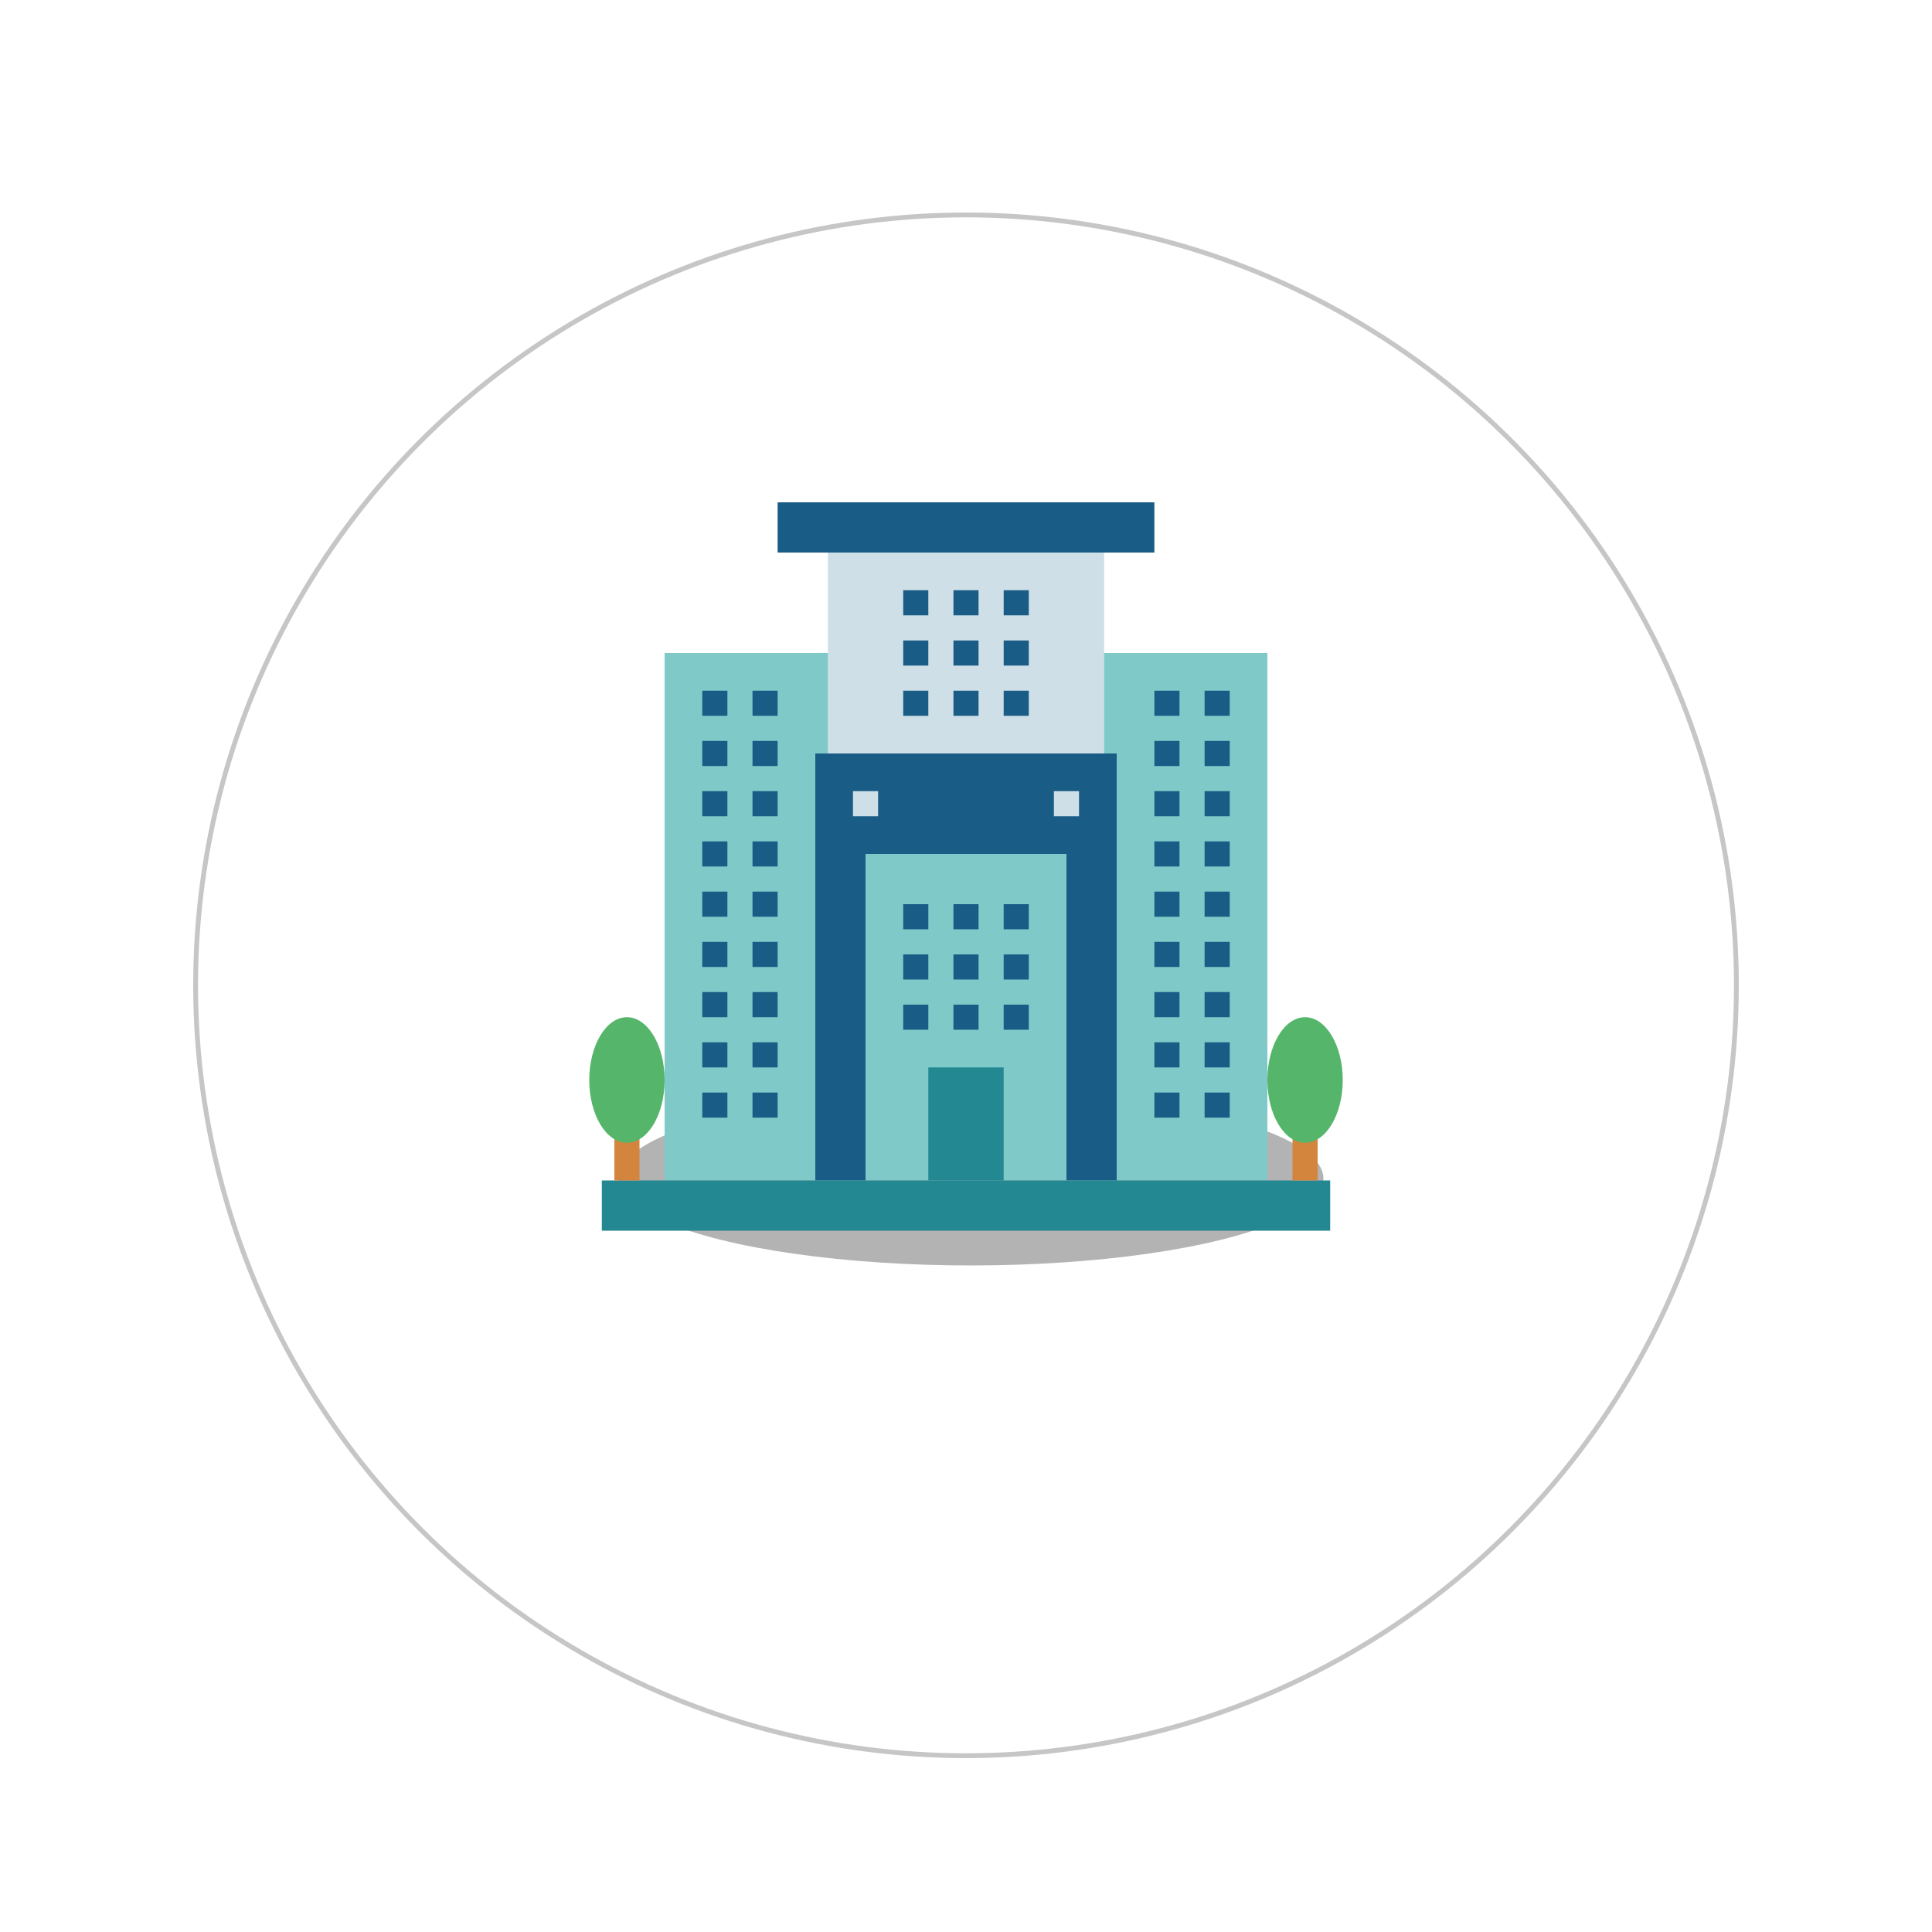 <svg width="200" height="200" viewBox="0 0 200 200" fill="none" xmlns="http://www.w3.org/2000/svg">
<g filter="url(#filter0_ddd)">
<circle cx="100" cy="90" r="80" fill="white"/>
<circle cx="100" cy="90" r="79.75" stroke="#C6C6C6" stroke-width="0.5"/>
</g>
<g filter="url(#filter1_f)">
<ellipse cx="100.5" cy="122" rx="36.5" ry="9" fill="black" fill-opacity="0.3"/>
</g>
<path d="M68.8 67.6H131.2V122.2H68.8V67.6Z" fill="#7FCAC9"/>
<path d="M84.4 78H115.6V88.4H84.4V78Z" fill="#195C85"/>
<path d="M84.4 88.4H89.6V122.2H84.4V88.4Z" fill="#195C85"/>
<path d="M110.4 88.4H115.6V122.2H110.4V88.4Z" fill="#195C85"/>
<path d="M62.3 122.2H137.7V127.4H62.3V122.2Z" fill="#238892"/>
<path d="M85.7 57.2H114.3V78H85.7V57.2Z" fill="#CFDFE8"/>
<path d="M80.5 52H119.5V57.2H80.5V52Z" fill="#195C85"/>
<path d="M96.1 110.5H103.9V122.2H96.1V110.5Z" fill="#238892"/>
<path d="M72.7 113.1H75.3V115.7H72.7V113.1Z" fill="#195C85"/>
<path d="M77.9 113.1H80.5V115.7H77.9V113.1Z" fill="#195C85"/>
<path d="M72.7 107.9H75.3V110.5H72.7V107.9Z" fill="#195C85"/>
<path d="M77.9 107.9H80.5V110.5H77.9V107.9Z" fill="#195C85"/>
<path d="M72.7 102.7H75.3V105.3H72.7V102.7Z" fill="#195C85"/>
<path d="M77.9 102.7H80.5V105.3H77.9V102.7Z" fill="#195C85"/>
<path d="M72.7 97.5H75.3V100.1H72.7V97.5Z" fill="#195C85"/>
<path d="M77.9 97.5H80.5V100.1H77.9V97.5Z" fill="#195C85"/>
<path d="M72.7 92.3H75.3V94.9H72.7V92.3Z" fill="#195C85"/>
<path d="M77.9 92.3H80.5V94.9H77.9V92.3Z" fill="#195C85"/>
<path d="M72.7 87.1H75.3V89.7H72.7V87.1Z" fill="#195C85"/>
<path d="M77.9 87.1H80.5V89.7H77.9V87.1Z" fill="#195C85"/>
<path d="M72.7 81.9H75.3V84.5H72.7V81.9Z" fill="#195C85"/>
<path d="M77.9 81.9H80.5V84.5H77.9V81.9Z" fill="#195C85"/>
<path d="M72.7 76.7H75.3V79.3H72.7V76.7Z" fill="#195C85"/>
<path d="M77.9 76.7H80.5V79.3H77.9V76.7Z" fill="#195C85"/>
<path d="M72.7 71.5H75.3V74.1H72.7V71.5Z" fill="#195C85"/>
<path d="M77.9 71.5H80.5V74.1H77.9V71.5Z" fill="#195C85"/>
<path d="M119.5 113.1H122.1V115.7H119.5V113.1Z" fill="#195C85"/>
<path d="M124.7 113.1H127.3V115.7H124.7V113.1Z" fill="#195C85"/>
<path d="M119.5 107.9H122.1V110.5H119.5V107.9Z" fill="#195C85"/>
<path d="M124.7 107.9H127.3V110.5H124.7V107.9Z" fill="#195C85"/>
<path d="M119.5 102.7H122.1V105.3H119.5V102.7Z" fill="#195C85"/>
<path d="M124.7 102.7H127.3V105.3H124.7V102.7Z" fill="#195C85"/>
<path d="M119.5 97.5H122.1V100.1H119.5V97.5Z" fill="#195C85"/>
<path d="M98.7 104H101.3V106.6H98.7V104Z" fill="#195C85"/>
<path d="M93.5 104H96.1V106.6H93.5V104Z" fill="#195C85"/>
<path d="M103.9 104H106.5V106.6H103.9V104Z" fill="#195C85"/>
<path d="M98.7 98.8H101.3V101.4H98.7V98.8Z" fill="#195C85"/>
<path d="M93.5 98.8H96.1V101.4H93.5V98.8Z" fill="#195C85"/>
<path d="M103.9 98.8H106.5V101.4H103.9V98.8Z" fill="#195C85"/>
<path d="M98.7 93.6H101.3V96.2H98.7V93.6Z" fill="#195C85"/>
<path d="M93.5 93.6H96.1V96.2H93.5V93.6Z" fill="#195C85"/>
<path d="M103.9 93.6H106.5V96.2H103.9V93.6Z" fill="#195C85"/>
<path d="M98.7 71.5H101.3V74.1H98.7V71.5Z" fill="#195C85"/>
<path d="M93.5 71.5H96.1V74.1H93.5V71.5Z" fill="#195C85"/>
<path d="M103.9 71.5H106.5V74.1H103.9V71.5Z" fill="#195C85"/>
<path d="M98.7 66.3H101.3V68.9H98.7V66.3Z" fill="#195C85"/>
<path d="M93.5 66.3H96.1V68.9H93.5V66.3Z" fill="#195C85"/>
<path d="M103.9 66.3H106.5V68.9H103.9V66.3Z" fill="#195C85"/>
<path d="M98.7 61.1H101.3V63.7H98.7V61.1Z" fill="#195C85"/>
<path d="M93.5 61.1H96.1V63.7H93.5V61.1Z" fill="#195C85"/>
<path d="M103.9 61.1H106.5V63.7H103.9V61.1Z" fill="#195C85"/>
<path d="M124.7 97.5H127.3V100.1H124.7V97.5Z" fill="#195C85"/>
<path d="M119.5 92.3H122.1V94.9H119.5V92.3Z" fill="#195C85"/>
<path d="M124.7 92.3H127.3V94.9H124.7V92.3Z" fill="#195C85"/>
<path d="M119.5 87.1H122.1V89.7H119.5V87.1Z" fill="#195C85"/>
<path d="M124.7 87.1H127.3V89.7H124.7V87.1Z" fill="#195C85"/>
<path d="M119.5 81.9H122.1V84.5H119.5V81.9Z" fill="#195C85"/>
<path d="M124.7 81.9H127.3V84.5H124.7V81.9Z" fill="#195C85"/>
<path d="M119.5 76.7H122.1V79.3H119.5V76.7Z" fill="#195C85"/>
<path d="M124.7 76.7H127.3V79.3H124.7V76.7Z" fill="#195C85"/>
<path d="M119.5 71.5H122.1V74.1H119.5V71.5Z" fill="#195C85"/>
<path d="M124.7 71.5H127.3V74.1H124.7V71.5Z" fill="#195C85"/>
<path d="M63.6 117H66.2V122.2H63.6V117Z" fill="#D3843D"/>
<path d="M133.8 117H136.4V122.2H133.8V117Z" fill="#D3843D"/>
<path d="M88.3 81.9H90.9V84.5H88.3V81.9Z" fill="#CFDFE8"/>
<path d="M109.1 81.9H111.7V84.5H109.1V81.9Z" fill="#CFDFE8"/>
<path d="M64.9 118.3C67.054 118.3 68.8 115.39 68.8 111.8C68.8 108.21 67.054 105.3 64.9 105.3C62.746 105.3 61 108.21 61 111.8C61 115.39 62.746 118.3 64.9 118.3Z" fill="#55B56A"/>
<path d="M135.1 118.3C137.254 118.3 139 115.39 139 111.8C139 108.21 137.254 105.3 135.1 105.3C132.946 105.3 131.2 108.21 131.2 111.8C131.2 115.39 132.946 118.3 135.1 118.3Z" fill="#55B56A"/>
<defs>
<filter id="filter0_ddd" x="0" y="0" width="200" height="200" filterUnits="userSpaceOnUse" color-interpolation-filters="sRGB">
<feFlood flood-opacity="0" result="BackgroundImageFix"/>
<feColorMatrix in="SourceAlpha" type="matrix" values="0 0 0 0 0 0 0 0 0 0 0 0 0 0 0 0 0 0 127 0"/>
<feOffset/>
<feGaussianBlur stdDeviation="0.5"/>
<feColorMatrix type="matrix" values="0 0 0 0 0 0 0 0 0 0 0 0 0 0 0 0 0 0 0.04 0"/>
<feBlend mode="normal" in2="BackgroundImageFix" result="effect1_dropShadow"/>
<feColorMatrix in="SourceAlpha" type="matrix" values="0 0 0 0 0 0 0 0 0 0 0 0 0 0 0 0 0 0 127 0"/>
<feOffset dy="2"/>
<feGaussianBlur stdDeviation="3"/>
<feColorMatrix type="matrix" values="0 0 0 0 0 0 0 0 0 0 0 0 0 0 0 0 0 0 0.04 0"/>
<feBlend mode="normal" in2="effect1_dropShadow" result="effect2_dropShadow"/>
<feColorMatrix in="SourceAlpha" type="matrix" values="0 0 0 0 0 0 0 0 0 0 0 0 0 0 0 0 0 0 127 0"/>
<feOffset dy="10"/>
<feGaussianBlur stdDeviation="10"/>
<feColorMatrix type="matrix" values="0 0 0 0 0 0 0 0 0 0 0 0 0 0 0 0 0 0 0.04 0"/>
<feBlend mode="normal" in2="effect2_dropShadow" result="effect3_dropShadow"/>
<feBlend mode="normal" in="SourceGraphic" in2="effect3_dropShadow" result="shape"/>
</filter>
<filter id="filter1_f" x="24" y="73" width="153" height="98" filterUnits="userSpaceOnUse" color-interpolation-filters="sRGB">
<feFlood flood-opacity="0" result="BackgroundImageFix"/>
<feBlend mode="normal" in="SourceGraphic" in2="BackgroundImageFix" result="shape"/>
<feGaussianBlur stdDeviation="20" result="effect1_foregroundBlur"/>
</filter>
</defs>
</svg>
